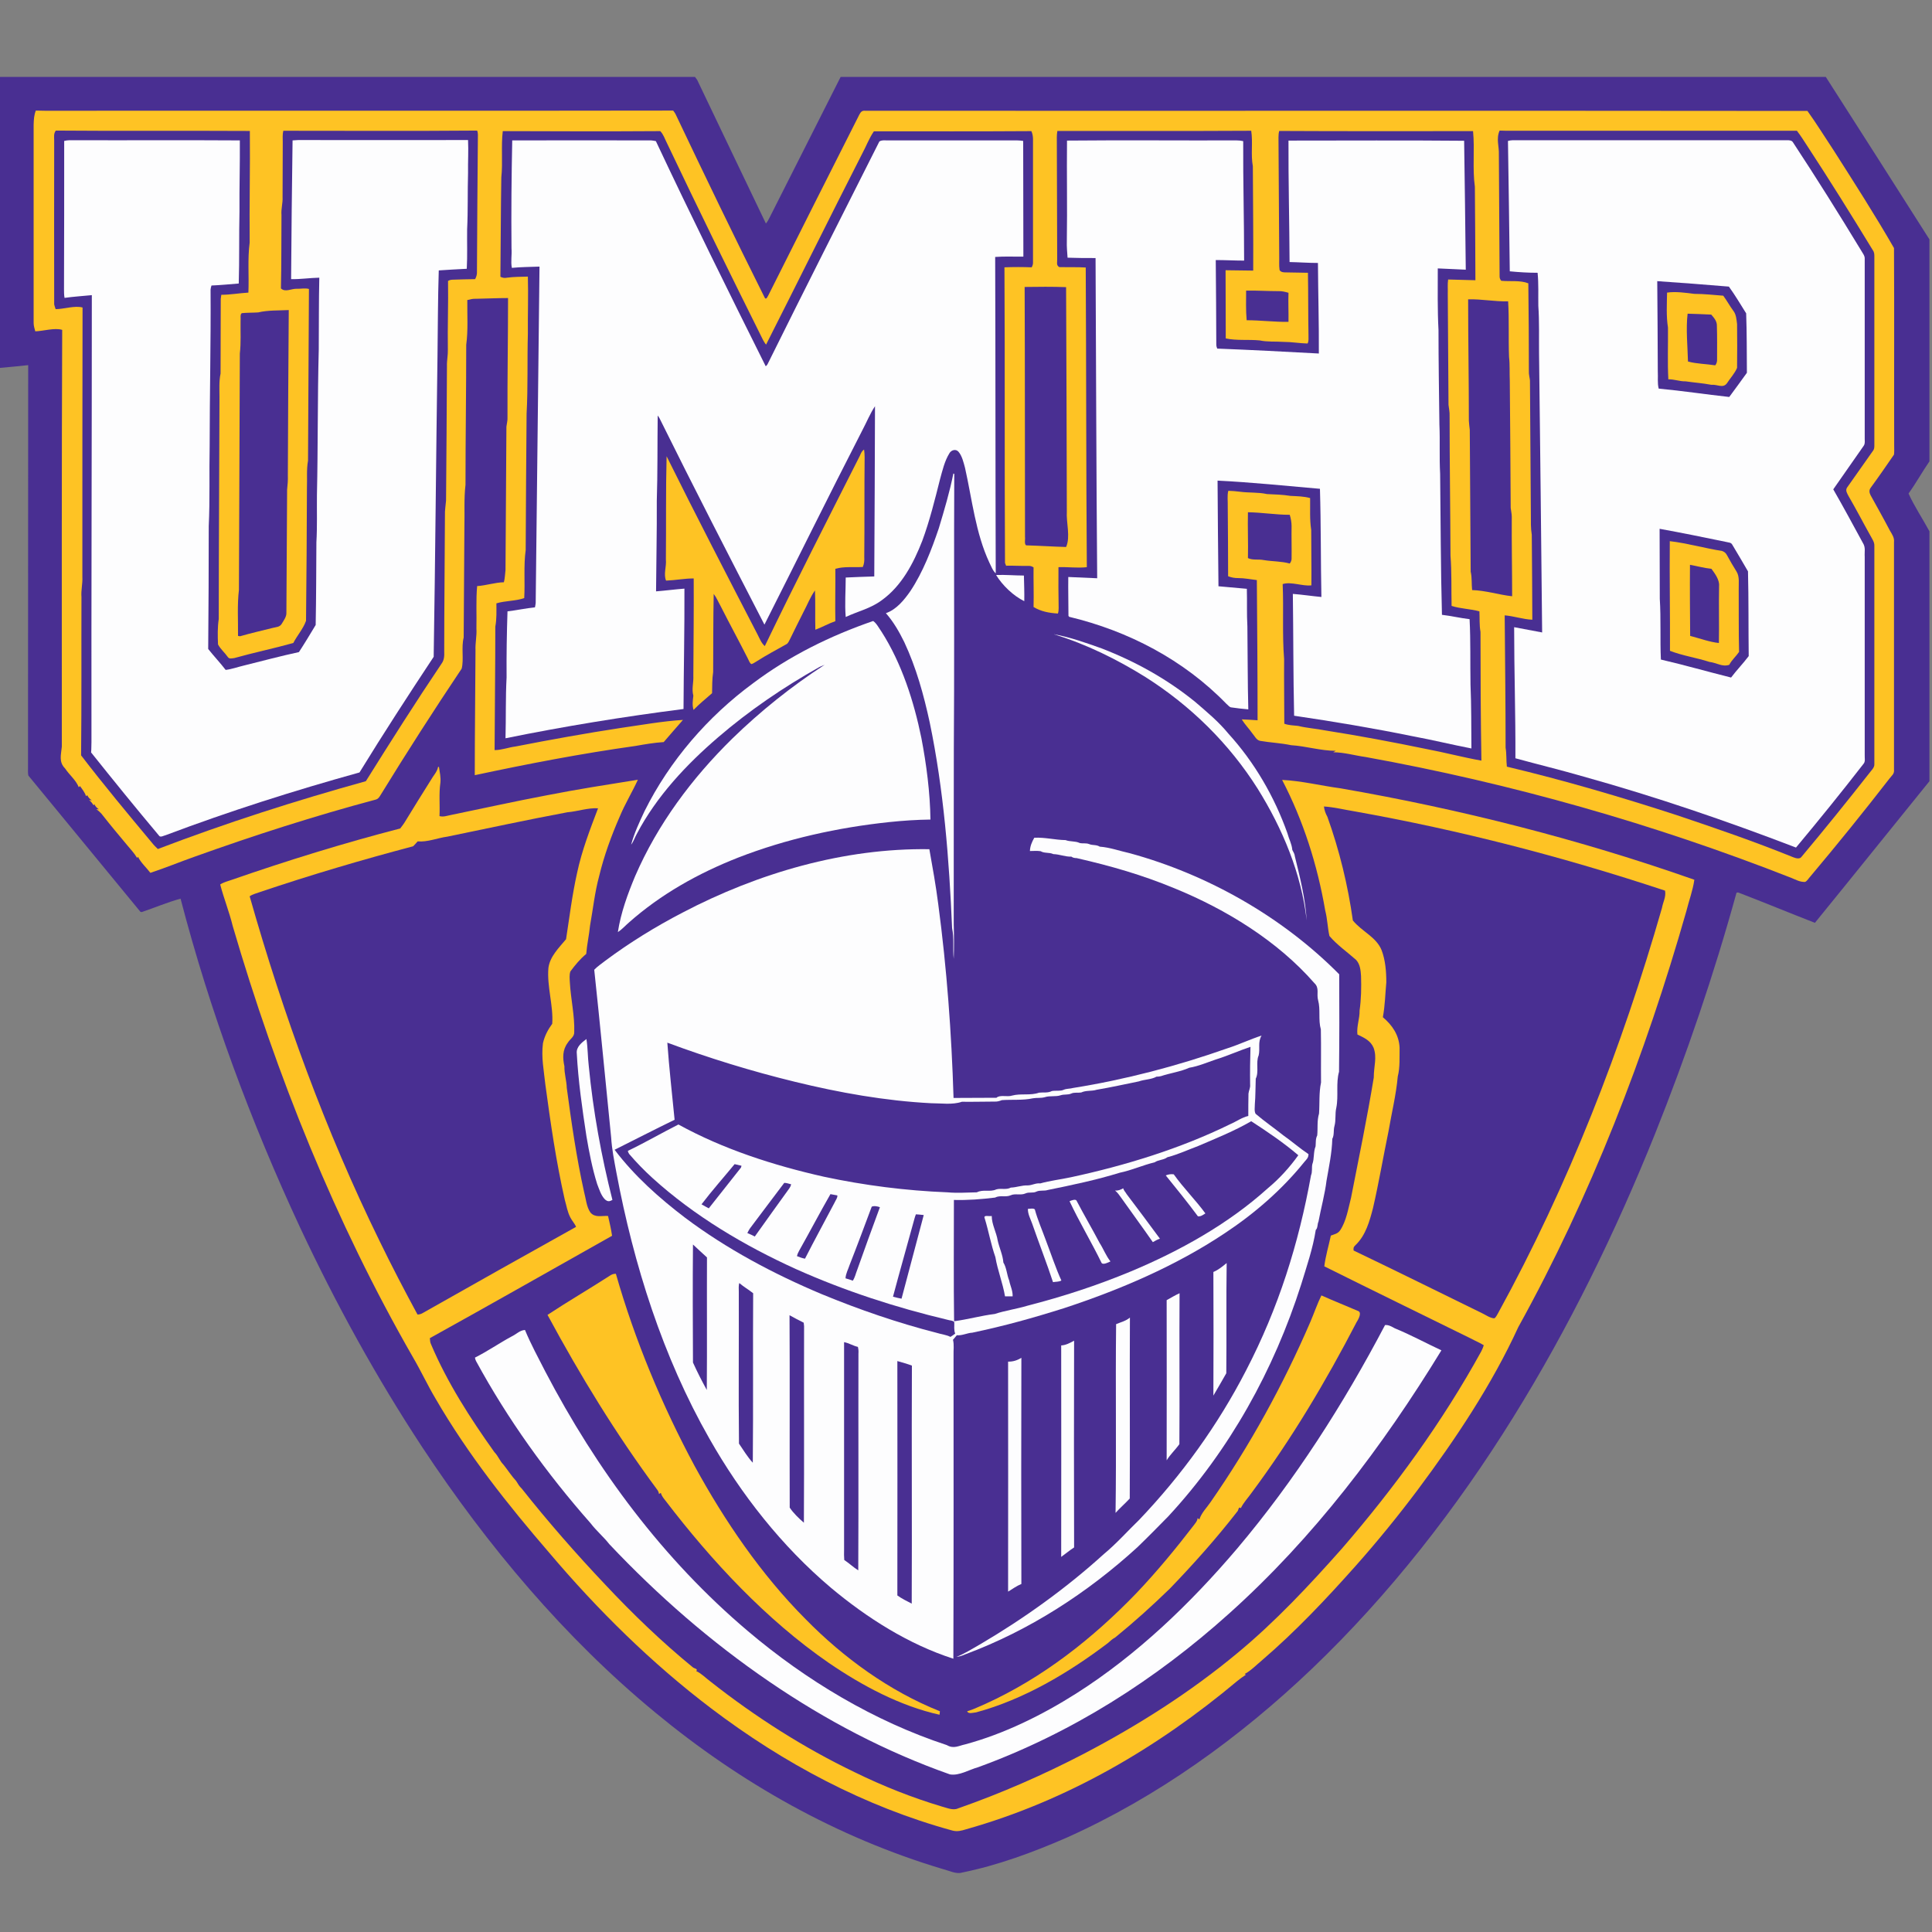 <?xml version="1.0" encoding="UTF-8"?>
<svg width="200px" height="200px" viewBox="0 0 200 200" version="1.1" xmlns="http://www.w3.org/2000/svg" xmlns:xlink="http://www.w3.org/1999/xlink">
    <rect x="0" y="0" width="200" height="200" fill="#808080" stroke="none"/>
    <!-- Generator: Sketch 51.3 (57544) - http://www.bohemiancoding.com/sketch -->
    <title>mary-hardin-baylor</title>
    <desc>Created with Sketch.</desc>
    <defs></defs>
    <g id="mary-hardin-baylor" stroke="none" stroke-width="1" fill="none" fill-rule="evenodd">
        <g id="mary-hardin-baylor_BGL" transform="translate(0, 7)">
            <g id="mary-hardin-baylor" transform="translate(0, 0.965)">
                <g fill-rule="nonzero" id="Shape">
                    <path d="M199.718,16.791 C196.16,11.181 192.584,5.591 189.007,0 L87.021,0 C84.574,4.838 82.127,9.694 79.68,14.532 C79.567,14.758 79.454,14.984 79.285,15.172 C76.913,10.24 74.541,5.252 72.169,0.301 L71.944,0 L0,0 L0,30.118 C0.979,30.024 1.939,29.948 2.918,29.835 C2.899,43.671 2.918,57.675 2.899,71.529 C2.899,71.793 2.88,72.075 2.936,72.32 C6.795,77.026 10.673,81.713 14.532,86.419 L14.664,86.456 C16,86.005 17.318,85.44 18.692,85.064 C21.741,96.772 25.976,108.179 31.078,119.134 C34.767,127.002 38.946,134.607 43.727,141.873 C50.428,152.019 58.447,161.581 67.859,169.336 C76.649,176.602 86.645,182.249 97.619,185.525 C98.24,185.675 98.974,186.071 99.595,185.882 C103.304,185.129 106.918,183.793 110.381,182.287 C119.812,178.071 128.358,171.896 135.812,164.781 C143.849,157.101 150.795,148.179 156.649,138.748 C162.428,129.449 167.247,119.567 171.332,109.402 C174.588,101.252 177.431,92.913 179.765,84.442 L179.934,84.424 C182.588,85.44 185.224,86.532 187.878,87.567 C191.849,82.692 195.784,77.779 199.736,72.904 L199.736,47.04 C199.04,45.741 198.174,44.461 197.572,43.125 C198.344,42.052 198.984,40.885 199.736,39.793 L199.736,16.791 L199.718,16.791 Z" fill="#492F92"></path>
                    <path d="M3.708,3.482 C4.047,3.482 4.367,3.501 4.706,3.501 C26.353,3.482 48.056,3.52 69.685,3.482 C69.779,3.595 69.854,3.708 69.929,3.84 C72.941,10.184 76.028,16.584 79.172,22.871 C79.341,23.115 79.492,22.664 79.567,22.551 C82.692,16.32 85.816,10.108 88.96,3.896 C89.111,3.614 89.242,3.464 89.581,3.501 C121.864,3.52 154.88,3.482 187.106,3.52 C188.066,4.856 188.932,6.268 189.835,7.624 C191.944,10.936 194.108,14.306 196.066,17.713 C196.104,24.508 196.066,31.398 196.085,38.212 C196.085,38.513 196.104,38.814 196.066,39.096 C195.275,40.245 194.485,41.393 193.656,42.522 C193.468,42.767 193.506,43.031 193.638,43.294 C194.315,44.518 194.993,45.722 195.633,46.946 C195.859,47.341 196.122,47.68 196.066,48.169 C196.066,56.019 196.066,63.849 196.066,71.699 C196.122,72.169 195.821,72.32 195.576,72.659 C192.922,76.085 190.193,79.454 187.407,82.767 C187.238,82.936 187.087,83.238 186.861,83.332 C186.315,83.351 185.92,83.106 185.449,82.918 C171.219,77.327 156.442,73.129 141.365,70.4 C140.254,70.249 139.144,69.911 138.014,69.911 C138.108,69.854 138.202,69.816 138.278,69.76 C136.734,69.76 135.191,69.271 133.647,69.176 C132.593,68.951 131.501,68.913 130.428,68.725 C130.052,68.631 129.901,68.254 129.656,67.972 C129.299,67.464 128.866,67.031 128.546,66.504 C129.092,66.522 129.638,66.56 130.184,66.598 C130.184,61.76 130.146,56.922 130.108,52.085 C129.449,52.009 128.828,51.878 128.169,51.878 C127.793,51.878 127.492,51.821 127.134,51.689 C127.134,49.28 127.115,46.852 127.096,44.442 C127.115,43.915 127.021,43.351 127.153,42.842 C127.548,42.861 127.944,42.88 128.339,42.936 C129.28,43.068 130.221,42.974 131.162,43.181 C131.972,43.219 132.781,43.238 133.591,43.369 C134.287,43.407 134.946,43.407 135.624,43.595 C135.642,44.706 135.567,45.798 135.736,46.889 C135.736,48.791 135.774,50.711 135.755,52.631 C134.871,52.744 133.647,52.216 132.781,52.499 C132.894,55.078 132.725,57.694 132.932,60.273 C132.913,62.494 132.951,64.734 132.951,66.955 C133.421,67.125 133.892,67.125 134.381,67.181 C135.304,67.407 136.264,67.464 137.205,67.652 C140.687,68.198 144.188,68.856 147.652,69.572 C149.553,69.929 151.454,70.438 153.355,70.776 C153.28,66.334 153.261,61.892 153.261,57.449 C153.129,56.734 153.186,56.038 153.148,55.322 C152.207,55.059 151.191,55.059 150.268,54.758 C150.231,53.026 150.287,51.294 150.155,49.562 C150.136,44.725 150.061,39.906 150.061,35.068 C150.08,34.673 149.986,34.315 149.948,33.939 C149.929,30.118 149.892,26.278 149.873,22.456 C149.892,21.948 149.835,21.478 149.911,20.969 C150.852,21.007 151.793,21.007 152.734,21.045 C152.734,17.826 152.696,14.588 152.678,11.369 C152.414,9.487 152.678,7.511 152.489,5.609 C145.807,5.609 139.106,5.628 132.424,5.591 C132.367,5.798 132.348,6.024 132.348,6.249 C132.367,10.334 132.405,14.4 132.424,18.485 C132.442,18.993 132.386,19.501 132.461,19.991 C132.612,20.254 132.969,20.235 133.233,20.235 C133.948,20.235 134.682,20.273 135.398,20.273 C135.435,22.438 135.416,24.584 135.454,26.748 C135.454,27.012 135.492,27.351 135.36,27.595 C134.532,27.576 133.704,27.426 132.856,27.426 C132.047,27.369 131.2,27.445 130.409,27.275 C129.261,27.162 128.019,27.313 126.889,27.068 C126.889,24.715 126.871,22.362 126.871,20.009 C127.831,20.009 128.791,20.047 129.732,20.047 C129.751,16.452 129.713,12.838 129.694,9.242 C129.468,8.038 129.713,6.776 129.525,5.572 C122.842,5.609 116.141,5.591 109.459,5.591 C109.421,5.798 109.402,6.024 109.402,6.231 C109.421,10.428 109.421,14.645 109.44,18.842 C109.459,19.162 109.308,19.501 109.666,19.689 C110.569,19.708 111.492,19.671 112.395,19.727 C112.452,30.042 112.433,40.433 112.508,50.748 C111.548,50.861 110.551,50.711 109.572,50.748 C109.553,52.16 109.572,53.591 109.591,55.002 C109.591,55.191 109.572,55.379 109.515,55.548 C108.612,55.492 107.765,55.341 106.993,54.871 C107.031,53.496 106.974,52.122 106.993,50.767 C106.842,50.673 106.692,50.616 106.522,50.616 C105.732,50.635 104.941,50.579 104.151,50.598 L104.038,50.315 C103.981,40.113 104.038,29.911 103.981,19.708 C104.922,19.671 105.864,19.671 106.805,19.708 C106.88,19.558 106.936,19.407 106.936,19.256 C106.936,15.228 106.936,11.219 106.936,7.209 C106.918,6.645 107.012,6.136 106.767,5.609 C101.346,5.647 95.906,5.628 90.466,5.628 C89.958,6.362 89.656,7.209 89.224,8 C85.892,14.532 82.616,21.176 79.304,27.708 C79.172,27.558 79.078,27.388 78.984,27.219 C75.614,20.461 72.282,13.666 69.045,6.852 C68.819,6.419 68.687,5.948 68.348,5.609 C62.908,5.647 57.468,5.628 52.047,5.609 C51.859,7.172 52.066,8.828 51.896,10.409 C51.84,13.798 51.84,17.318 51.802,20.687 C52.028,20.8 52.254,20.838 52.48,20.781 C53.195,20.687 53.929,20.687 54.645,20.668 C54.701,22.645 54.626,24.602 54.645,26.579 C54.569,29.327 54.664,32.113 54.513,34.861 C54.475,39.567 54.438,44.273 54.419,48.979 C54.193,50.598 54.362,52.292 54.268,53.948 C53.365,54.268 52.311,54.212 51.388,54.494 C51.388,55.304 51.426,56.094 51.275,56.904 C51.275,61.158 51.219,65.431 51.2,69.685 C51.953,69.685 52.631,69.402 53.384,69.308 C56.941,68.612 60.706,67.934 64.282,67.388 C66.409,67.087 68.555,66.692 70.701,66.56 C70.024,67.313 69.384,68.085 68.706,68.856 C67.746,68.913 66.767,69.082 65.807,69.252 C60.179,70.042 54.701,71.096 49.148,72.282 C49.148,67.972 49.205,63.661 49.224,59.351 C49.186,58.598 49.374,57.845 49.318,57.092 C49.355,55.642 49.261,54.155 49.393,52.706 C50.315,52.649 51.238,52.329 52.16,52.311 C52.273,51.915 52.273,51.482 52.329,51.068 C52.348,46.118 52.405,41.148 52.424,36.198 C52.461,35.878 52.555,35.576 52.536,35.256 C52.518,31.134 52.593,27.012 52.593,22.889 C51.482,22.889 50.372,22.946 49.261,22.965 C48.96,22.946 48.678,23.021 48.376,23.096 C48.358,24.621 48.471,26.202 48.264,27.727 C48.264,32.565 48.188,37.384 48.188,42.221 C48.019,43.652 48.113,45.12 48.075,46.551 C48.056,50.372 48.019,54.212 48,58.033 C47.736,59.068 48.038,60.273 47.793,61.252 C44.894,65.581 42.127,69.892 39.398,74.334 C39.266,74.541 39.172,74.729 38.908,74.805 C32.565,76.499 26.353,78.494 20.16,80.715 C18.616,81.261 17.111,81.882 15.567,82.391 C15.153,81.845 14.588,81.355 14.287,80.734 L14.193,80.847 C13.892,80.339 13.496,79.925 13.12,79.473 C12.292,78.475 11.445,77.478 10.654,76.461 C10.466,76.198 10.221,75.991 9.976,75.802 C10.071,75.802 10.165,75.802 10.24,75.821 C10.033,75.671 9.864,75.52 9.769,75.275 L9.694,75.407 C9.562,75.2 9.431,75.012 9.224,74.861 C9.318,74.861 9.412,74.88 9.506,74.88 C9.299,74.748 9.129,74.579 9.035,74.353 C8.998,74.391 8.941,74.428 8.904,74.447 C8.772,74.052 8.527,73.751 8.282,73.412 C8.245,73.449 8.207,73.487 8.151,73.525 C7.868,72.791 7.172,72.245 6.739,71.586 C6.061,70.908 6.325,70.174 6.4,69.327 C6.4,54.965 6.381,40.546 6.438,26.184 C5.666,25.939 4.461,26.315 3.652,26.334 C3.576,26.052 3.482,25.769 3.482,25.468 C3.482,18.635 3.482,11.784 3.482,4.951 C3.501,4.386 3.52,3.972 3.708,3.482 Z" fill="#FEC324"></path>
                    <path d="M5.779,5.553 C12.48,5.609 19.181,5.553 25.864,5.591 C25.901,9.449 25.807,13.289 25.845,17.148 C25.619,18.861 25.788,20.612 25.713,22.325 C24.772,22.381 23.849,22.551 22.908,22.551 C22.889,22.701 22.871,22.833 22.852,22.984 C22.852,25.562 22.833,28.141 22.833,30.701 C22.664,31.511 22.72,32.32 22.72,33.148 C22.701,40.809 22.645,48.452 22.645,56.113 C22.513,56.979 22.532,57.882 22.569,58.748 C22.814,59.219 23.266,59.595 23.567,60.028 C23.736,60.292 23.981,60.179 24.245,60.16 C26.259,59.595 28.348,59.162 30.362,58.598 C30.758,57.826 31.398,57.111 31.68,56.301 C31.736,51.727 31.755,47.115 31.774,42.541 C31.812,41.581 31.718,40.659 31.887,39.718 C31.906,33.788 31.962,27.896 31.981,21.948 C31.567,21.835 31.115,21.948 30.701,21.929 C30.155,21.911 29.534,22.325 29.082,21.892 C29.139,19.369 29.12,16.828 29.139,14.306 C29.082,13.666 29.289,13.064 29.252,12.424 C29.252,10.541 29.271,8.659 29.271,6.776 C29.271,6.362 29.233,5.967 29.327,5.572 C36.009,5.572 42.711,5.609 49.393,5.553 C49.506,5.816 49.468,6.118 49.468,6.4 C49.431,10.974 49.393,15.567 49.374,20.141 C49.393,20.442 49.318,20.668 49.186,20.932 C48.414,20.932 47.642,20.969 46.871,20.988 C46.701,20.988 46.532,21.026 46.381,21.12 C46.419,23.492 46.325,25.864 46.362,28.235 C46.381,28.8 46.249,29.365 46.268,29.929 C46.249,34.579 46.212,39.209 46.174,43.859 C46.136,44.367 46.042,44.856 46.061,45.365 C46.042,50.071 45.986,54.776 45.986,59.482 C46.005,59.934 45.986,60.367 45.704,60.744 C43.031,64.715 40.414,68.838 37.873,72.904 C30.551,74.936 23.435,77.214 16.339,79.925 C16.132,79.718 15.925,79.529 15.755,79.304 C13.271,76.329 10.748,73.299 8.395,70.231 C8.452,64.772 8.414,59.294 8.433,53.835 C8.376,53.139 8.565,52.461 8.527,51.765 C8.527,42.485 8.527,33.148 8.546,23.868 C7.736,23.642 6.607,24.038 5.76,24.038 C5.704,23.868 5.647,23.718 5.609,23.548 C5.591,17.958 5.609,12.198 5.609,6.588 C5.609,6.212 5.534,5.873 5.779,5.553 Z" fill="#492F92"></path>
                    <path d="M155.238,5.553 C155.633,5.572 156.028,5.572 156.424,5.572 C166.287,5.572 176.151,5.572 186.014,5.572 C186.409,6.08 186.748,6.626 187.106,7.172 C189.421,10.711 191.661,14.306 193.864,17.92 C194.033,18.146 194.033,18.372 194.033,18.635 C194.033,25.092 194.033,31.567 194.033,38.024 C194.033,38.287 194.052,38.513 193.864,38.739 C192.979,39.981 192.094,41.261 191.209,42.504 C191.002,42.805 191.228,43.125 191.36,43.388 C192.151,44.744 192.866,46.136 193.638,47.511 C193.826,47.868 194.052,48.151 194.033,48.565 C194.033,56.075 194.033,63.642 194.033,71.153 C194.052,71.511 193.694,71.812 193.506,72.075 C191.304,74.88 188.8,77.986 186.522,80.696 C186.334,81.016 185.901,80.885 185.619,80.772 C181.572,79.134 177.732,77.816 173.591,76.424 C167.812,74.541 161.901,72.809 155.991,71.398 C155.915,70.739 155.972,70.099 155.859,69.44 C155.859,64.885 155.802,60.311 155.765,55.736 C156.725,55.812 157.666,56.151 158.626,56.188 C158.626,53.252 158.588,50.334 158.569,47.398 C158.456,46.701 158.475,46.024 158.475,45.327 C158.456,40.696 158.4,36.028 158.381,31.398 C158.344,31.078 158.249,30.776 158.268,30.456 C158.268,27.426 158.249,24.395 158.212,21.365 C157.365,21.026 156.329,21.195 155.407,21.101 C155.294,20.969 155.238,20.819 155.238,20.668 C155.219,16.471 155.181,12.254 155.162,8.038 C155.2,7.191 154.861,6.419 155.238,5.553 Z" fill="#492F92"></path>
                    <path d="M6.645,6.626 C6.984,6.532 7.36,6.551 7.718,6.551 C13.346,6.569 19.219,6.532 24.828,6.569 C24.847,9.016 24.772,11.464 24.791,13.929 C24.734,16.414 24.791,18.899 24.715,21.384 C23.774,21.459 22.833,21.553 21.892,21.591 C21.835,21.741 21.816,21.892 21.798,22.024 C21.835,27.407 21.704,32.828 21.704,38.212 C21.647,40.979 21.741,43.746 21.609,46.494 C21.609,50.786 21.591,54.946 21.553,59.219 C22.136,59.953 22.795,60.649 23.36,61.384 C24,61.308 24.602,61.082 25.242,60.932 C27.144,60.461 29.026,59.953 30.946,59.539 C31.548,58.616 32.113,57.675 32.678,56.734 C32.734,53.892 32.734,51.012 32.753,48.169 C32.847,46.551 32.791,44.913 32.809,43.275 C32.922,38.268 32.866,33.224 32.998,28.216 C33.016,25.732 32.998,23.266 33.054,20.781 C32.075,20.8 31.115,20.951 30.136,20.932 C30.174,16.169 30.212,11.332 30.287,6.569 C30.475,6.551 30.682,6.551 30.871,6.532 C36.706,6.551 42.616,6.532 48.452,6.532 C48.508,7.661 48.433,8.791 48.452,9.939 C48.395,11.878 48.452,13.835 48.358,15.774 C48.339,17.129 48.395,18.504 48.32,19.859 C47.36,19.915 46.4,19.953 45.421,20.028 C45.327,23.002 45.327,25.976 45.289,28.951 C45.139,39.228 45.064,49.788 44.894,60.028 C42.278,63.981 39.699,67.953 37.214,72 C30.438,73.882 23.736,76.009 17.148,78.494 C16.96,78.532 16.602,78.758 16.471,78.551 C14.08,75.708 11.746,72.828 9.431,69.929 C9.468,69.572 9.449,69.214 9.468,68.856 C9.449,53.496 9.506,37.967 9.506,22.588 C8.565,22.682 7.624,22.739 6.682,22.871 C6.626,22.569 6.626,22.287 6.626,21.986 C6.645,16.922 6.645,11.727 6.645,6.626 Z" fill="#FDFDFE"></path>
                    <path d="M53.026,6.569 C57.788,6.551 62.626,6.569 67.407,6.569 C67.576,6.588 67.746,6.607 67.896,6.645 C71.567,14.456 75.407,22.212 79.266,29.948 C79.379,29.873 79.454,29.76 79.511,29.628 C83.294,21.986 87.191,14.306 91.031,6.682 C91.313,6.494 91.727,6.588 92.047,6.569 C96.245,6.569 100.461,6.569 104.659,6.569 C105.073,6.569 105.506,6.551 105.92,6.626 C105.92,10.616 105.939,14.607 105.939,18.598 C104.96,18.616 103.981,18.56 103.021,18.635 C103.059,29.553 103.04,40.452 103.078,51.388 C102.758,51.106 102.607,50.635 102.419,50.278 C100.988,47.209 100.631,43.727 99.896,40.452 C99.746,39.906 99.595,39.228 99.219,38.795 C98.936,38.475 98.466,38.626 98.278,38.965 C97.788,39.755 97.562,40.734 97.318,41.619 C96.772,43.784 96.245,45.929 95.473,48.019 C94.569,50.334 93.346,52.687 91.275,54.174 C90.108,55.04 88.828,55.304 87.548,55.906 C87.435,54.551 87.548,53.176 87.548,51.821 C88.527,51.765 89.506,51.746 90.504,51.708 C90.541,45.816 90.56,39.962 90.579,34.089 C90.071,34.842 89.713,35.746 89.28,36.555 C85.685,43.558 82.353,50.334 79.134,56.696 C75.464,49.581 71.831,42.522 68.273,35.332 C68.216,35.238 68.16,35.144 68.085,35.049 C68.047,38.005 68.085,40.96 67.991,43.896 C68.009,47.021 67.934,50.127 67.915,53.252 C68.894,53.176 69.873,53.045 70.852,52.969 C70.871,57.092 70.776,61.308 70.758,65.431 C64.584,66.221 58.428,67.219 52.329,68.461 C52.386,66.353 52.329,64.245 52.442,62.155 C52.424,59.878 52.461,57.581 52.536,55.322 C53.496,55.209 54.438,55.002 55.379,54.908 C55.416,54.758 55.435,54.607 55.454,54.456 C55.586,42.974 55.718,31.115 55.849,19.633 C54.889,19.671 53.929,19.671 52.988,19.765 C52.856,19.125 53.007,18.409 52.951,17.751 C52.913,14.005 52.951,10.259 53.026,6.569 Z" fill="#FDFDFE"></path>
                    <path d="M110.456,6.588 C116.273,6.532 122.165,6.588 128,6.569 C128.226,6.569 128.452,6.588 128.696,6.645 C128.678,10.767 128.791,14.889 128.791,19.012 C127.812,19.012 126.833,18.955 125.854,18.955 C125.892,21.873 125.892,24.772 125.911,27.689 C125.911,27.84 125.948,27.991 126.005,28.122 C129.487,28.254 133.026,28.442 136.527,28.631 C136.546,25.506 136.452,22.381 136.433,19.256 C135.454,19.256 134.475,19.181 133.496,19.162 C133.478,15.115 133.365,10.654 133.384,6.588 C139.426,6.588 145.525,6.551 151.567,6.607 C151.642,10.936 151.68,15.567 151.736,19.953 C150.776,19.896 149.798,19.878 148.838,19.821 C148.838,21.948 148.8,24.075 148.913,26.202 C148.913,29.459 148.969,32.734 149.007,35.991 C149.082,37.685 148.988,39.379 149.082,41.073 C149.139,45.892 149.139,50.88 149.271,55.68 C150.231,55.793 151.172,56.019 152.132,56.132 C152.245,58.391 152.188,60.649 152.226,62.908 C152.32,65.111 152.301,67.313 152.32,69.515 C150.287,69.12 148.292,68.631 146.259,68.254 C142.212,67.426 138.052,66.729 133.967,66.127 C133.873,61.911 133.892,57.713 133.835,53.515 C134.814,53.591 135.793,53.741 136.791,53.835 C136.715,50.108 136.753,46.362 136.64,42.635 C133.158,42.334 129.525,41.958 126.042,41.788 C126.061,45.459 126.099,49.035 126.136,52.725 C127.115,52.819 128.094,52.894 129.073,52.988 C129.111,54.287 129.054,55.586 129.129,56.885 C129.167,59.746 129.148,62.607 129.224,65.468 C128.621,65.412 128.038,65.355 127.435,65.261 C127.247,65.224 127.096,64.998 126.946,64.885 C122.541,60.348 116.819,57.355 110.682,55.887 L110.607,55.793 C110.607,54.456 110.569,53.12 110.588,51.765 C111.586,51.802 112.584,51.859 113.581,51.896 C113.487,40.866 113.468,29.779 113.412,18.748 C112.452,18.748 111.473,18.748 110.513,18.711 C110.475,18.146 110.419,17.562 110.438,16.998 C110.494,13.496 110.419,10.014 110.456,6.588 Z" fill="#FDFDFE"></path>
                    <path d="M156.104,6.626 C156.254,6.588 156.424,6.551 156.593,6.551 C165.948,6.551 175.304,6.551 184.64,6.551 C184.904,6.569 185.449,6.475 185.6,6.758 C188.028,10.447 190.362,14.174 192.659,17.958 C192.791,18.202 193.054,18.504 193.035,18.805 C193.035,24.941 193.035,31.115 193.035,37.252 C193.016,37.553 193.111,37.948 192.922,38.193 C191.887,39.699 190.814,41.186 189.779,42.692 C190.833,44.518 191.831,46.381 192.847,48.245 C193.148,48.715 192.998,49.148 193.035,49.675 C193.035,56.508 193.035,63.36 193.035,70.193 C193.016,70.494 193.129,70.871 192.904,71.115 C190.626,74.052 188.292,76.932 185.92,79.774 C178.711,77.007 171.388,74.504 163.953,72.433 C161.619,71.755 159.209,71.172 156.875,70.532 C156.894,65.976 156.744,61.496 156.744,56.96 C157.704,57.129 158.664,57.336 159.642,57.506 C159.548,47.962 159.435,38.155 159.322,28.593 C159.304,26.955 159.36,25.318 159.247,23.699 C159.228,22.569 159.285,21.402 159.172,20.273 C158.212,20.273 157.252,20.216 156.292,20.122 C156.235,15.661 156.179,11.125 156.104,6.626 Z" fill="#FDFDFE"></path>
                    <path d="M171.558,21.139 C174.024,21.308 176.508,21.496 178.974,21.704 C179.614,22.588 180.179,23.548 180.762,24.471 C180.838,26.522 180.819,28.574 180.838,30.626 C180.235,31.454 179.633,32.301 179.012,33.129 C176.584,32.866 174.136,32.489 171.708,32.264 C171.558,31.699 171.652,31.078 171.614,30.494 C171.614,27.407 171.576,24.226 171.558,21.139 Z" fill="#492F92"></path>
                    <path d="M106.071,21.741 C107.501,21.722 108.932,21.704 110.362,21.76 C110.4,29.496 110.419,37.252 110.438,44.988 C110.362,46.099 110.833,47.624 110.362,48.659 C108.969,48.621 107.595,48.527 106.221,48.489 C106.014,48.339 106.146,47.868 106.108,47.624 C106.089,39.002 106.108,30.362 106.071,21.741 Z" fill="#492F92"></path>
                    <path d="M128.998,22.118 C130.108,22.099 131.219,22.174 132.329,22.174 C132.706,22.155 133.045,22.249 133.384,22.344 C133.346,23.341 133.402,24.358 133.384,25.355 C131.934,25.374 130.485,25.186 129.054,25.186 C128.96,24.169 128.998,23.115 128.998,22.118 Z" fill="#492F92"></path>
                    <path d="M172.574,22.325 C173.478,22.193 174.494,22.344 175.398,22.456 C176.395,22.456 177.393,22.569 178.391,22.645 C178.767,23.153 179.068,23.718 179.445,24.226 C179.727,24.584 179.765,25.129 179.821,25.581 C179.84,27.087 179.84,28.612 179.821,30.118 C179.576,30.701 179.106,31.191 178.767,31.718 C178.353,32.264 177.788,31.812 177.148,31.868 C176.264,31.699 175.379,31.642 174.494,31.511 C173.873,31.529 173.327,31.285 172.706,31.304 C172.612,29.515 172.687,27.727 172.668,25.939 C172.48,24.791 172.555,23.529 172.574,22.325 Z" fill="#FEC324"></path>
                    <path d="M151.981,23.021 C153.393,22.984 154.729,23.266 156.122,23.228 C156.235,25.148 156.141,27.068 156.216,28.988 C156.311,29.798 156.254,30.607 156.292,31.435 C156.329,35.821 156.367,40.226 156.386,44.612 C156.424,44.932 156.499,45.233 156.499,45.553 C156.48,48.282 156.536,51.012 156.536,53.76 C155.162,53.609 153.788,53.158 152.395,53.12 C152.32,52.48 152.395,51.859 152.245,51.219 C152.226,46.306 152.169,41.431 152.151,36.536 C152.113,36.216 152.075,35.915 152.056,35.595 C152.056,31.398 151.981,27.219 151.981,23.021 Z" fill="#492F92"></path>
                    <path d="M29.892,24.132 C29.854,29.835 29.816,35.52 29.798,41.224 C29.816,41.732 29.779,42.221 29.722,42.729 C29.704,47.002 29.666,51.275 29.647,55.529 C29.647,55.906 29.346,56.301 29.158,56.621 C28.951,56.96 28.593,56.941 28.235,57.035 C27.106,57.318 25.958,57.581 24.847,57.901 L24.64,57.864 C24.659,56.282 24.546,54.664 24.734,53.101 C24.753,44.951 24.809,36.781 24.828,28.631 C24.96,27.52 24.885,26.372 24.904,25.242 C24.941,25.016 24.828,24.565 25.035,24.452 C25.6,24.395 26.165,24.414 26.729,24.376 C27.746,24.132 28.838,24.188 29.892,24.132 Z" fill="#492F92"></path>
                    <path d="M174.701,24.508 C175.511,24.527 176.339,24.565 177.148,24.602 C177.449,24.96 177.751,25.28 177.732,25.788 C177.769,26.918 177.751,28.066 177.751,29.176 C177.769,29.44 177.713,29.666 177.562,29.854 C176.64,29.704 175.624,29.704 174.739,29.459 C174.701,27.896 174.513,26.071 174.701,24.508 Z" fill="#492F92"></path>
                    <path d="M89.449,38.569 C89.487,38.833 89.506,39.096 89.506,39.341 C89.468,42.786 89.506,46.249 89.468,49.694 C89.487,50.071 89.468,50.372 89.318,50.729 C88.376,50.786 87.379,50.654 86.475,50.918 C86.494,52.725 86.438,54.532 86.475,56.339 C85.76,56.584 85.12,56.96 84.405,57.224 C84.367,55.868 84.424,54.513 84.367,53.158 C83.878,53.835 83.595,54.607 83.181,55.379 C82.711,56.301 82.259,57.224 81.807,58.146 C81.694,58.334 81.619,58.598 81.431,58.711 C80.395,59.294 79.322,59.859 78.325,60.499 C78.155,60.593 77.967,60.744 77.779,60.781 C77.591,60.668 77.515,60.386 77.421,60.216 C76.499,58.391 75.52,56.602 74.598,54.776 C74.353,54.344 74.184,53.911 73.882,53.515 C73.826,56.207 73.845,58.918 73.826,61.609 C73.713,62.344 73.732,63.059 73.713,63.793 C73.073,64.358 72.395,64.904 71.793,65.525 C71.642,64.998 71.718,64.584 71.774,64.056 C71.586,63.341 71.812,62.701 71.774,61.986 C71.793,58.635 71.831,55.266 71.812,51.915 C70.852,51.915 69.911,52.104 68.951,52.141 C68.668,51.464 69.007,50.711 68.932,49.939 C68.969,46.381 68.913,42.824 69.007,39.266 C72.019,45.346 75.294,51.671 78.419,57.713 C78.626,58.108 78.814,58.616 79.172,58.918 C82.353,52.311 85.704,45.76 89.016,39.209 C89.129,38.927 89.242,38.701 89.449,38.569 Z" fill="#FEC324"></path>
                    <path d="M98.692,41.054 L98.786,41.092 C98.748,48.602 98.786,56.113 98.767,63.624 C98.711,71.642 98.748,79.699 98.729,87.718 C98.767,88.922 98.767,90.108 98.729,91.294 C98.616,90.24 98.786,89.167 98.56,88.113 C98.259,81.016 97.694,73.788 96.245,66.824 C95.624,63.962 94.852,61.158 93.609,58.504 C93.082,57.431 92.499,56.414 91.708,55.511 C92.8,55.134 93.609,54.136 94.249,53.214 C95.548,51.256 96.433,48.941 97.186,46.72 C97.751,44.838 98.315,42.955 98.692,41.054 Z" fill="#FDFDFE"></path>
                    <path d="M129.186,45.064 C130.635,45.082 132.047,45.327 133.515,45.327 C133.628,45.704 133.704,46.099 133.704,46.494 C133.685,47.624 133.722,48.753 133.704,49.882 C133.704,50.052 133.628,50.221 133.515,50.372 C132.631,50.127 131.727,50.165 130.824,50.014 C130.278,49.901 129.675,50.052 129.186,49.807 C129.224,48.245 129.148,46.645 129.186,45.064 Z" fill="#492F92"></path>
                    <path d="M171.802,46.776 C174.099,47.191 176.395,47.661 178.673,48.132 C178.936,48.207 179.2,48.169 179.332,48.433 C179.878,49.355 180.424,50.259 180.951,51.181 C181.026,54.08 180.988,57.054 181.026,59.953 C180.461,60.706 179.784,61.402 179.2,62.174 C176.791,61.572 174.362,60.875 171.934,60.311 C171.84,58.221 171.953,56.113 171.821,54.024 C171.821,51.614 171.802,49.205 171.802,46.776 Z" fill="#492F92"></path>
                    <path d="M172.856,48.056 C174.664,48.264 176.471,48.791 178.278,49.073 C178.522,49.167 178.673,49.299 178.786,49.525 C179.087,50.089 179.426,50.654 179.765,51.2 C180.104,51.746 179.972,52.461 179.991,53.082 C180.009,55.228 179.972,57.374 180.028,59.52 C179.708,59.991 179.275,60.348 179.012,60.856 C178.278,61.101 177.732,60.649 176.96,60.555 C175.624,60.122 174.174,59.915 172.875,59.407 C172.894,55.642 172.819,51.84 172.856,48.056 Z" fill="#FEC324"></path>
                    <path d="M174.946,50.504 C175.68,50.635 176.414,50.842 177.167,50.918 C177.525,51.407 178.014,52.066 177.958,52.687 C177.92,54.645 177.976,56.621 177.939,58.598 C176.979,58.504 175.925,58.108 174.965,57.864 C174.946,55.435 174.927,52.969 174.946,50.504 Z" fill="#492F92"></path>
                    <path d="M103.115,51.558 C104.075,51.52 105.035,51.614 105.995,51.614 C106.014,52.499 106.052,53.384 106.033,54.268 C104.904,53.722 103.755,52.612 103.115,51.558 Z" fill="#FDFDFE"></path>
                    <path d="M90.391,56.32 C90.767,56.584 90.993,57.073 91.256,57.431 C93.346,60.706 94.607,64.64 95.379,68.424 C95.906,71.172 96.282,74.071 96.32,76.875 C94.889,76.894 93.459,76.988 92.028,77.139 C86.72,77.704 81.412,78.871 76.424,80.809 C72.301,82.428 68.424,84.593 65.111,87.529 C64.715,87.868 64.395,88.245 63.962,88.527 C64.264,86.532 64.979,84.574 65.751,82.729 C68.085,77.346 71.624,72.602 75.802,68.499 C78.72,65.656 81.939,63.078 85.365,60.856 C85.176,60.951 84.969,61.007 84.8,61.101 C81.111,63.172 77.572,65.581 74.353,68.348 C71.059,71.172 67.953,74.485 65.92,78.362 C65.713,78.72 65.6,79.134 65.336,79.473 C65.656,78.268 66.202,77.12 66.729,75.991 C69.327,70.776 73.28,66.202 77.967,62.758 C81.751,59.915 85.967,57.845 90.391,56.32 Z" fill="#FDFDFE"></path>
                    <path d="M109.101,57.675 L109.12,57.694 C110.776,57.995 112.471,58.598 114.052,59.162 C117.553,60.518 120.809,62.325 123.727,64.696 C124.951,65.751 126.136,66.729 127.172,67.991 C129.864,70.946 131.934,74.522 133.271,78.287 C133.44,78.927 133.722,79.379 133.779,80.019 C133.892,80.245 134.024,80.433 134.042,80.678 C134.569,82.824 135.134,85.082 135.266,87.304 C134.72,82.466 132.762,77.798 130.202,73.694 C127.247,69.007 123.238,65.073 118.569,62.118 C115.633,60.292 112.471,58.729 109.158,57.713 L109.139,57.713 L109.101,57.675 Z" fill="#FDFDFE"></path>
                    <path d="M45.346,71.435 L45.365,71.435 L45.44,71.416 C45.515,71.981 45.647,72.471 45.591,73.054 C45.421,74.202 45.553,75.369 45.496,76.518 C45.911,76.631 46.268,76.48 46.664,76.405 C49.958,75.727 53.365,74.974 56.659,74.353 C59.821,73.732 62.871,73.261 66.033,72.753 C65.449,74.033 64.696,75.256 64.151,76.574 C63.285,78.551 62.532,80.621 62.024,82.729 C61.572,84.386 61.384,86.174 61.082,87.849 C60.988,88.828 60.762,89.807 60.687,90.786 C60.047,91.313 59.539,91.934 59.049,92.593 C58.918,92.951 58.974,93.384 58.993,93.76 C59.087,95.454 59.501,97.186 59.445,98.842 C59.482,99.369 59.012,99.576 58.767,99.991 C58.221,100.725 58.24,101.553 58.428,102.419 C58.409,103.191 58.654,103.906 58.673,104.659 C59.144,108.179 59.689,111.944 60.461,115.407 C60.649,116.085 60.706,116.969 61.12,117.553 C61.609,118.118 62.268,117.873 62.946,117.911 C63.096,118.588 63.266,119.266 63.36,119.962 C57.073,123.501 50.786,127.078 44.499,130.56 C44.518,130.805 44.518,130.993 44.631,131.219 C46.306,135.172 48.696,138.88 51.181,142.362 C51.576,142.758 51.727,143.266 52.122,143.661 C52.574,144.226 52.951,144.828 53.44,145.355 C53.609,145.638 53.76,145.901 54.005,146.127 C56.734,149.572 59.652,152.904 62.682,156.104 C65.506,159.115 68.518,162.014 71.718,164.631 C71.849,164.762 72.301,164.781 72.075,165.026 C72.621,165.271 73.073,165.76 73.562,166.118 C78.174,169.751 83.181,172.951 88.471,175.492 C91.388,176.922 94.419,178.127 97.506,179.049 C98.033,179.181 98.654,179.482 99.181,179.238 C103.642,177.675 107.991,175.774 112.188,173.591 C117.835,170.635 123.2,167.228 128.094,163.162 C132.009,159.925 135.548,156.141 138.918,152.339 C144.358,146.052 149.327,139.219 153.336,131.934 C153.449,131.727 153.525,131.52 153.6,131.294 C153.186,131.031 152.753,130.861 152.339,130.635 C147.256,128.132 142.155,125.647 137.092,123.125 C137.224,122.052 137.544,120.998 137.769,119.944 C138.146,119.793 138.485,119.755 138.729,119.398 C139.369,118.456 139.576,117.12 139.859,116.028 C140.668,111.906 141.534,107.727 142.212,103.586 C142.212,102.381 142.569,101.534 142.193,100.499 C141.873,99.746 141.214,99.464 140.518,99.125 C140.424,98.259 140.762,97.506 140.744,96.64 C140.913,95.454 140.932,94.268 140.894,93.064 C140.856,92.48 140.8,91.859 140.386,91.407 C139.482,90.598 138.391,89.845 137.619,88.922 C137.431,88.075 137.412,87.153 137.186,86.287 C136.376,81.581 134.927,77.007 132.725,72.772 C134.739,72.866 136.753,73.374 138.748,73.638 C151.134,75.784 163.52,78.927 175.398,83.106 C175.247,84.198 174.833,85.289 174.569,86.362 C170.334,101.214 164.668,115.878 157.176,129.412 C154.428,135.398 150.682,141.007 146.748,146.278 C144.715,148.988 142.569,151.624 140.311,154.165 C137.242,157.609 134.155,160.885 130.654,163.896 C130.089,164.367 129.487,164.988 128.847,165.327 L128.979,165.402 C128.678,165.591 128.376,165.816 128.094,166.042 C119.831,172.969 110.438,178.466 100.009,181.402 C99.539,181.553 99.087,181.666 98.598,181.534 C89.506,179.049 81.111,174.569 73.619,168.885 C67.482,164.235 61.854,158.682 56.885,152.809 C52.536,147.765 48.433,142.588 45.082,136.809 C44.254,135.416 43.576,133.948 42.748,132.536 C34.692,118.513 28.612,103.341 24.094,87.906 C23.736,86.438 23.172,85.045 22.795,83.595 C23.172,83.351 23.586,83.256 24.019,83.106 C29.704,81.129 35.614,79.304 41.431,77.798 C41.581,77.609 41.713,77.421 41.845,77.233 C42.824,75.633 43.802,74.052 44.8,72.471 C45.026,72.132 45.271,71.849 45.346,71.435 Z" fill="#FEC324"></path>
                    <path d="M61.911,75.708 C61.082,77.892 60.235,80.075 59.746,82.372 C59.238,84.631 58.936,87.059 58.598,89.261 C57.882,90.127 56.922,91.049 56.772,92.235 C56.602,94.136 57.299,96.151 57.167,98.014 C56.715,98.635 56.376,99.275 56.207,100.028 C56.019,101.515 56.301,102.833 56.452,104.282 C56.998,108.329 57.562,112.245 58.466,116.235 C58.654,116.875 58.729,117.478 59.049,118.08 C59.219,118.419 59.501,118.701 59.633,119.04 C54.325,121.995 48.979,125.007 43.689,128 C43.539,128.075 43.388,128.113 43.219,128.113 C41.864,125.609 40.546,123.087 39.304,120.527 C33.694,109.082 29.327,97.073 25.845,84.819 C26.165,84.593 26.598,84.499 26.955,84.367 C32.132,82.616 37.496,81.035 42.767,79.642 C42.936,79.473 43.087,79.304 43.238,79.134 C44.254,79.228 45.308,78.776 46.306,78.645 C50.522,77.779 54.494,76.913 58.729,76.122 C59.821,76.028 60.819,75.652 61.911,75.708 Z" fill="#492F92"></path>
                    <path d="M137.054,75.52 C138.146,75.595 139.181,75.859 140.235,76.028 C151.191,77.986 161.807,80.734 172.367,84.235 C172.48,84.913 172.16,85.384 172.047,86.024 C167.887,100.518 162.353,114.729 155.087,127.962 C154.974,128.132 154.88,128.395 154.692,128.508 C154.259,128.489 153.826,128.169 153.431,127.981 C149.007,125.816 144.565,123.614 140.122,121.487 C140.104,121.167 140.104,121.148 140.329,120.922 C141.384,119.906 141.779,118.456 142.136,117.082 C142.739,114.466 143.191,111.793 143.736,109.158 C144.056,107.275 144.527,105.374 144.696,103.473 C144.941,102.513 144.866,101.478 144.885,100.499 C144.828,99.181 144.132,98.165 143.153,97.336 C143.379,96.132 143.398,94.946 143.511,93.722 C143.511,92.612 143.416,91.426 143.021,90.391 C142.456,89.016 141.007,88.489 140.047,87.322 C139.539,83.689 138.654,80.056 137.412,76.593 C137.224,76.254 137.092,75.896 137.054,75.52 Z" fill="#492F92"></path>
                    <path d="M107.068,78.758 C108.179,78.701 109.195,78.984 110.306,79.002 C110.795,79.191 111.304,79.078 111.774,79.304 C112.113,79.379 112.433,79.285 112.753,79.416 C113.111,79.567 113.487,79.454 113.845,79.68 C114.899,79.755 115.915,80.132 116.951,80.358 C125.007,82.56 132.725,86.927 138.635,92.894 C138.654,96.264 138.654,99.614 138.616,102.984 C138.278,104.169 138.579,105.487 138.334,106.711 C138.184,107.332 138.315,107.972 138.146,108.593 C138.014,109.045 138.146,109.496 137.92,109.929 C137.882,111.379 137.562,112.866 137.318,114.278 C137.167,115.576 136.734,117.176 136.489,118.494 C136.358,118.758 136.433,119.153 136.207,119.36 C135.925,121.224 135.247,123.2 134.701,124.988 C131.878,133.854 127.285,142.155 120.941,149.007 C119.887,150.08 118.833,151.153 117.741,152.207 C112.546,156.951 106.541,160.828 99.915,163.294 C99.614,163.426 99.351,163.52 99.012,163.558 C99.859,163.219 100.631,162.729 101.421,162.278 C105.976,159.605 110.362,156.461 114.278,152.904 C115.576,151.831 116.706,150.551 117.911,149.384 C122.315,144.772 126.08,139.558 128.998,133.892 C132.348,127.435 134.438,120.791 135.718,113.694 C135.868,113.355 135.774,112.922 135.849,112.565 C136.075,111.962 135.944,111.322 136.188,110.701 C136.226,110.306 136.169,109.948 136.358,109.572 C136.433,108.8 136.32,108.066 136.546,107.313 C136.621,106.221 136.527,105.167 136.753,104.094 C136.734,102.268 136.772,100.405 136.734,98.598 C136.452,97.619 136.715,96.546 136.452,95.586 C136.264,94.908 136.621,94.325 136.056,93.798 C132.235,89.431 126.927,86.174 121.581,83.991 C118.212,82.598 114.993,81.675 111.454,80.866 C111.247,80.866 111.059,80.828 110.908,80.715 C110.249,80.734 109.704,80.471 109.045,80.452 C108.593,80.245 108.141,80.395 107.727,80.151 C107.369,80.094 106.993,80.132 106.616,80.132 C106.635,79.624 106.824,79.191 107.068,78.758 Z" fill="#FDFDFE"></path>
                    <path d="M96.207,79.944 C96.546,81.845 96.885,83.727 97.129,85.647 C98.014,92.292 98.504,98.993 98.711,105.694 C100.198,105.675 101.666,105.694 103.153,105.675 C103.511,105.336 104.282,105.619 104.772,105.449 C105.675,105.205 106.673,105.468 107.558,105.148 C108.028,105.092 108.442,105.205 108.894,104.979 C109.289,104.904 109.76,105.016 110.118,104.847 C110.419,104.715 110.776,104.753 111.096,104.659 C116.518,103.793 121.882,102.381 127.059,100.555 C128.245,100.179 129.431,99.614 130.598,99.238 C130.184,99.915 130.466,100.574 130.296,101.289 C129.976,102.024 130.353,102.984 129.995,103.699 C129.958,104.584 129.976,105.468 129.901,106.353 C129.901,106.654 129.826,107.049 129.976,107.332 C130.899,108.122 131.915,108.819 132.856,109.572 C133.741,110.193 134.551,110.908 135.454,111.511 C135.454,111.887 135.266,112.038 135.04,112.301 C132.725,115.181 129.882,117.647 126.814,119.68 C121.713,123.087 115.934,125.553 110.155,127.454 C106.936,128.471 103.962,129.299 100.649,129.995 C100.141,130.014 99.595,130.315 99.049,130.259 C98.918,130.409 98.786,130.579 98.654,130.729 C98.786,131.275 98.692,131.784 98.711,132.348 C98.711,142.795 98.729,153.28 98.692,163.746 C94.061,162.259 89.732,159.511 86.024,156.405 C80.941,152.113 76.706,146.729 73.431,140.951 C68.612,132.499 65.6,122.955 63.812,113.431 C63.586,112.207 63.341,111.021 63.266,109.779 C62.682,104 62.136,98.202 61.515,92.424 C61.854,92.066 62.268,91.802 62.645,91.501 C65.167,89.619 67.859,87.962 70.645,86.513 C78.475,82.409 87.379,79.812 96.207,79.944 Z" fill="#FDFDFE"></path>
                    <path d="M60.706,99.595 C60.856,100.518 60.838,101.478 60.951,102.4 C61.402,107.068 62.249,111.718 63.398,116.254 C63.078,116.424 62.908,116.442 62.626,116.198 C62.212,115.784 62.024,115.125 61.816,114.598 C61.308,112.979 60.988,111.304 60.706,109.647 C60.273,106.805 59.859,103.944 59.708,101.082 C59.633,100.405 60.235,99.953 60.706,99.595 Z" fill="#FDFDFE"></path>
                    <path d="M69.082,99.972 C73.393,101.572 77.798,102.927 82.278,104.019 C86.889,105.148 91.633,105.995 96.376,106.24 C97.431,106.24 98.598,106.428 99.576,106.089 C100.706,106.108 101.835,106.071 102.965,106.071 C103.228,106.089 103.473,106.014 103.718,105.92 C104.772,105.845 105.901,105.958 106.918,105.732 C107.332,105.656 107.727,105.732 108.141,105.619 C108.706,105.431 109.271,105.6 109.816,105.412 C110.174,105.299 110.551,105.393 110.889,105.242 C111.191,105.092 111.605,105.186 111.925,105.129 C112.452,104.885 112.979,105.016 113.525,104.847 C115.068,104.584 116.405,104.282 117.892,103.981 C118.456,103.774 119.191,103.793 119.718,103.492 C119.887,103.492 120.038,103.473 120.188,103.435 C121.073,103.134 122.259,102.965 123.106,102.569 C124.028,102.419 124.951,102.024 125.835,101.722 C127.059,101.346 128.358,100.762 129.449,100.405 C129.412,101.704 129.393,103.002 129.412,104.301 C129.449,104.659 129.28,104.904 129.242,105.242 C129.224,106.014 129.224,106.786 129.224,107.558 C128.565,107.708 127.981,108.141 127.36,108.405 C122.184,110.946 116.461,112.696 110.871,113.901 C109.835,114.127 108.687,114.259 107.689,114.541 C107.2,114.485 106.842,114.748 106.372,114.748 C105.769,114.729 105.242,114.955 104.64,114.974 C104.151,115.238 103.642,115.012 103.134,115.162 C102.475,115.464 101.798,115.125 101.12,115.464 C100.104,115.482 99.087,115.558 98.089,115.464 C93.779,115.294 89.487,114.748 85.271,113.845 C80.094,112.678 74.88,111.002 70.231,108.442 C68.48,109.327 66.767,110.325 64.998,111.172 C65.016,111.304 65.073,111.398 65.129,111.492 C65.882,112.376 66.692,113.205 67.539,113.976 C71.868,117.911 77.082,120.998 82.391,123.407 C87.435,125.666 92.706,127.379 98.089,128.659 C98.296,128.734 98.654,128.715 98.786,128.904 C98.805,129.318 98.729,129.694 98.88,130.089 C98.729,130.202 98.56,130.334 98.391,130.428 C97.939,130.202 97.449,130.165 96.979,130.014 C92.932,128.979 88.941,127.605 85.064,126.005 C80.094,123.915 75.238,121.336 70.927,118.099 C68.254,116.066 65.656,113.751 63.624,111.059 C65.694,110.024 67.746,108.969 69.835,107.953 C69.572,105.261 69.271,102.626 69.082,99.972 Z" fill="#492F92"></path>
                    <path d="M129.525,108.104 C131.181,109.176 132.875,110.325 134.4,111.624 C133.515,112.866 132.424,114.071 131.238,115.049 C127.153,118.739 122.108,121.544 117.064,123.652 C113.525,125.12 110.061,126.249 106.334,127.209 C105.28,127.529 103.981,127.718 102.984,128.056 C101.572,128.226 100.198,128.621 98.767,128.809 C98.711,124.649 98.748,120.433 98.748,116.254 C100.198,116.292 101.591,116.179 103.002,116.009 C103.548,115.727 104.113,116.009 104.64,115.765 C105.092,115.558 105.675,115.802 106.165,115.576 C106.541,115.407 106.936,115.576 107.294,115.388 C107.671,115.219 108.085,115.351 108.48,115.219 C110.984,114.711 113.487,114.184 115.934,113.431 C117.139,113.186 118.325,112.64 119.529,112.358 C119.944,112.075 120.452,112.132 120.847,111.831 C121.939,111.548 122.993,111.059 124.047,110.664 C125.892,109.873 127.774,109.12 129.525,108.104 Z" fill="#492F92"></path>
                    <path d="M76.047,112.546 C76.292,112.602 76.518,112.659 76.762,112.715 L76.706,112.904 C75.614,114.296 74.485,115.727 73.374,117.12 C73.129,116.988 72.866,116.856 72.621,116.706 C73.713,115.275 74.918,113.92 76.047,112.546 Z" fill="#492F92"></path>
                    <path d="M121.506,113.6 C122.504,115.012 123.765,116.254 124.781,117.647 C124.536,117.798 124.311,117.986 124.009,117.948 C122.936,116.499 121.807,115.106 120.678,113.713 C120.96,113.6 121.205,113.562 121.506,113.6 Z" fill="#FDFDFE"></path>
                    <path d="M81.186,114.485 C81.431,114.485 81.675,114.579 81.901,114.635 C81.864,114.786 81.807,114.918 81.713,115.049 C80.508,116.706 79.322,118.381 78.136,120.038 C77.892,119.906 77.628,119.793 77.365,119.68 C77.459,119.492 77.553,119.304 77.685,119.134 C78.871,117.572 80.019,116.009 81.186,114.485 Z" fill="#492F92"></path>
                    <path d="M116.273,115.049 C116.329,115.275 116.518,115.445 116.631,115.652 C117.779,117.176 118.946,118.72 120.075,120.264 C119.831,120.339 119.567,120.489 119.341,120.621 C118.268,119.078 117.158,117.572 116.066,116.028 C115.878,115.765 115.689,115.482 115.426,115.275 C115.746,115.313 115.991,115.2 116.273,115.049 Z" fill="#FDFDFE"></path>
                    <path d="M85.967,115.652 C86.193,115.689 86.438,115.746 86.682,115.784 C86.72,116.028 86.494,116.292 86.4,116.518 C85.384,118.456 84.329,120.376 83.332,122.334 C83.049,122.278 82.767,122.184 82.504,122.071 C82.541,121.864 82.635,121.675 82.729,121.506 C83.821,119.567 84.856,117.591 85.967,115.652 Z" fill="#492F92"></path>
                    <path d="M111.435,116.311 C112.188,117.76 113.054,119.228 113.826,120.696 C114.24,121.336 114.485,122.033 114.955,122.616 C114.767,122.711 114.165,123.012 114.033,122.767 C112.998,120.64 111.718,118.513 110.72,116.386 C110.871,116.311 111.322,116.141 111.435,116.311 Z" fill="#FDFDFE"></path>
                    <path d="M90.24,116.951 C90.485,116.838 90.861,116.913 91.087,117.007 C90.278,119.172 89.506,121.336 88.734,123.501 C88.584,123.878 88.508,124.273 88.282,124.612 C88.038,124.518 87.793,124.442 87.529,124.367 C87.548,123.878 87.812,123.426 87.962,122.955 C88.753,120.941 89.487,118.965 90.24,116.951 Z" fill="#492F92"></path>
                    <path d="M106.409,117.176 C106.616,117.176 106.974,117.082 107.125,117.233 C107.407,118.287 107.878,119.36 108.254,120.395 C108.744,121.675 109.308,123.369 109.873,124.593 C109.609,124.744 109.308,124.706 109.007,124.762 C108.405,122.918 107.539,120.696 106.842,118.682 C106.673,118.212 106.391,117.704 106.409,117.176 Z" fill="#FDFDFE"></path>
                    <path d="M94.814,117.741 C95.078,117.76 95.341,117.779 95.624,117.816 C94.871,120.696 94.08,123.595 93.327,126.475 C93.026,126.419 92.725,126.344 92.442,126.268 C93.158,123.576 93.929,120.885 94.664,118.193 C94.701,118.042 94.758,117.892 94.814,117.741 Z" fill="#492F92"></path>
                    <path d="M102.664,117.911 C102.664,118.795 103.153,119.605 103.285,120.471 C103.454,121.224 103.812,121.958 103.868,122.729 C104.207,123.275 104.226,123.991 104.471,124.593 C104.584,125.158 104.847,125.628 104.828,126.231 C104.565,126.231 104.301,126.231 104.038,126.231 C103.812,124.875 103.266,123.52 103.04,122.165 C102.588,120.885 102.344,119.492 101.948,118.193 C101.741,117.741 102.4,117.986 102.664,117.911 Z" fill="#FDFDFE"></path>
                    <path d="M71.736,120.866 C72.226,121.318 72.696,121.769 73.186,122.202 C73.167,126.776 73.205,131.351 73.167,135.925 C72.659,135.002 72.169,134.042 71.736,133.082 C71.718,129.016 71.699,124.932 71.736,120.866 Z" fill="#492F92"></path>
                    <path d="M126.984,122.786 C126.927,126.588 126.984,130.391 126.946,134.193 C126.513,134.965 126.061,135.736 125.609,136.508 C125.628,132.235 125.628,127.962 125.609,123.708 C126.118,123.501 126.569,123.125 126.984,122.786 Z" fill="#FDFDFE"></path>
                    <path d="M63.755,123.896 C65.713,130.748 68.536,137.525 71.906,143.793 C75.012,149.478 78.795,155.031 83.388,159.642 C87.322,163.652 92.066,167.096 97.299,169.186 L97.261,169.544 C93.176,168.64 89.242,166.532 85.798,164.179 C79.304,159.699 73.675,153.638 68.894,147.388 C68.687,147.125 68.499,146.899 68.405,146.579 C68.348,146.616 68.292,146.654 68.216,146.692 C68.198,146.522 68.122,146.353 68.028,146.24 C63.774,140.499 60.066,134.438 56.678,128.151 C58.786,126.758 60.988,125.478 63.115,124.104 C63.341,123.953 63.492,123.896 63.755,123.896 Z" fill="#FEC324"></path>
                    <path d="M76.536,124.856 C76.988,125.252 77.496,125.534 77.967,125.911 C77.929,131.746 77.986,137.619 77.929,143.454 C77.384,142.871 76.951,142.136 76.499,141.478 C76.442,136.282 76.499,130.955 76.48,125.741 C76.48,125.459 76.442,125.12 76.536,124.856 Z" fill="#492F92"></path>
                    <path d="M122.108,125.911 C122.071,131.106 122.127,136.339 122.089,141.534 C121.675,142.118 121.148,142.588 120.772,143.209 C120.791,137.675 120.772,132.16 120.772,126.626 C121.224,126.381 121.638,126.118 122.108,125.911 Z" fill="#FDFDFE"></path>
                    <path d="M136.791,126.136 C138.052,126.701 139.388,127.228 140.649,127.774 C140.988,128 140.574,128.678 140.424,128.922 C137.242,135.059 133.722,140.969 129.6,146.522 C129.224,147.068 128.734,147.558 128.452,148.16 C128.188,147.934 128.226,148.405 128.075,148.518 C125.911,151.304 123.558,153.939 121.111,156.48 C119.228,158.306 117.478,159.887 115.445,161.544 C115.162,161.694 114.936,161.901 114.711,162.108 C110.645,165.195 105.995,167.962 101.045,169.299 C100.781,169.318 100.235,169.506 100.122,169.186 C100.781,168.998 101.384,168.678 102.024,168.414 C107.972,165.704 113.129,161.638 117.647,156.951 C119.774,154.711 121.713,152.358 123.595,149.911 C123.765,149.666 123.953,149.496 123.972,149.195 C124.047,149.233 124.104,149.289 124.16,149.327 C124.367,148.649 124.932,148.104 125.327,147.52 C129.393,141.666 132.838,135.398 135.661,128.847 C136.038,127.962 136.358,127.021 136.791,126.136 Z" fill="#FEC324"></path>
                    <path d="M81.732,128.188 C82.221,128.452 82.692,128.715 83.2,128.96 L83.238,129.318 C83.219,136.075 83.256,142.927 83.219,149.666 C82.692,149.214 82.127,148.668 81.751,148.104 C81.732,141.515 81.769,134.795 81.732,128.188 Z" fill="#492F92"></path>
                    <path d="M116.969,128.433 C116.932,134.645 116.988,140.951 116.951,147.162 C116.48,147.671 115.953,148.122 115.482,148.649 C115.576,142.155 115.464,135.605 115.539,129.111 C116.028,128.904 116.536,128.791 116.969,128.433 Z" fill="#FDFDFE"></path>
                    <path d="M143.379,129.205 C143.755,129.167 144.075,129.374 144.395,129.544 C146.052,130.221 147.595,131.068 149.214,131.821 C143.115,141.798 135.981,151.228 127.247,159.059 C119.605,165.929 110.908,171.464 101.233,174.984 C100.329,175.228 99.294,175.887 98.334,175.718 C91.708,173.384 85.478,170.108 79.661,166.136 C73.638,162.033 68.085,157.195 63.078,151.887 C62.475,151.115 61.722,150.494 61.139,149.722 C56.602,144.584 52.555,138.955 49.28,132.932 C49.224,132.819 49.186,132.706 49.167,132.574 C50.485,131.915 51.689,131.068 52.988,130.372 C53.496,130.127 53.798,129.751 54.344,129.713 C54.946,131.162 55.718,132.593 56.433,133.986 C61.741,144.151 68.631,153.449 77.421,160.885 C83.464,166.005 90.504,170.221 98.014,172.687 C98.729,173.101 99.219,172.762 99.915,172.612 C103.962,171.52 107.878,169.581 111.416,167.341 C117.722,163.332 123.238,158.024 128.056,152.358 C134.042,145.28 139.087,137.374 143.379,129.205 Z" fill="#FDFDFE"></path>
                    <path d="M111.191,130.824 C111.172,137.958 111.172,145.092 111.191,152.226 C110.72,152.527 110.306,152.885 109.854,153.205 C109.873,145.901 109.854,138.598 109.854,131.313 C110.325,131.294 110.776,131.049 111.191,130.824 Z" fill="#FDFDFE"></path>
                    <path d="M87.379,130.974 C87.887,131.068 88.301,131.351 88.809,131.464 C88.866,131.689 88.885,131.915 88.866,132.141 C88.847,139.614 88.885,147.106 88.847,154.598 C88.339,154.278 87.906,153.864 87.398,153.525 C87.379,153.167 87.36,152.828 87.379,152.471 C87.379,145.299 87.379,138.146 87.379,130.974 Z" fill="#492F92"></path>
                    <path d="M105.732,132.593 C105.713,140.386 105.713,148.198 105.732,156.009 C105.261,156.198 104.791,156.536 104.358,156.8 C104.376,148.856 104.358,140.932 104.358,132.988 C104.847,133.007 105.318,132.856 105.732,132.593 Z" fill="#FDFDFE"></path>
                    <path d="M92.894,132.932 C93.402,133.082 93.911,133.214 94.4,133.402 C94.362,141.609 94.419,149.835 94.381,158.042 C93.873,157.779 93.365,157.534 92.894,157.195 C92.894,149.12 92.913,141.026 92.894,132.932 Z" fill="#492F92"></path>
                </g>
            </g>
        </g>
    </g>
</svg>